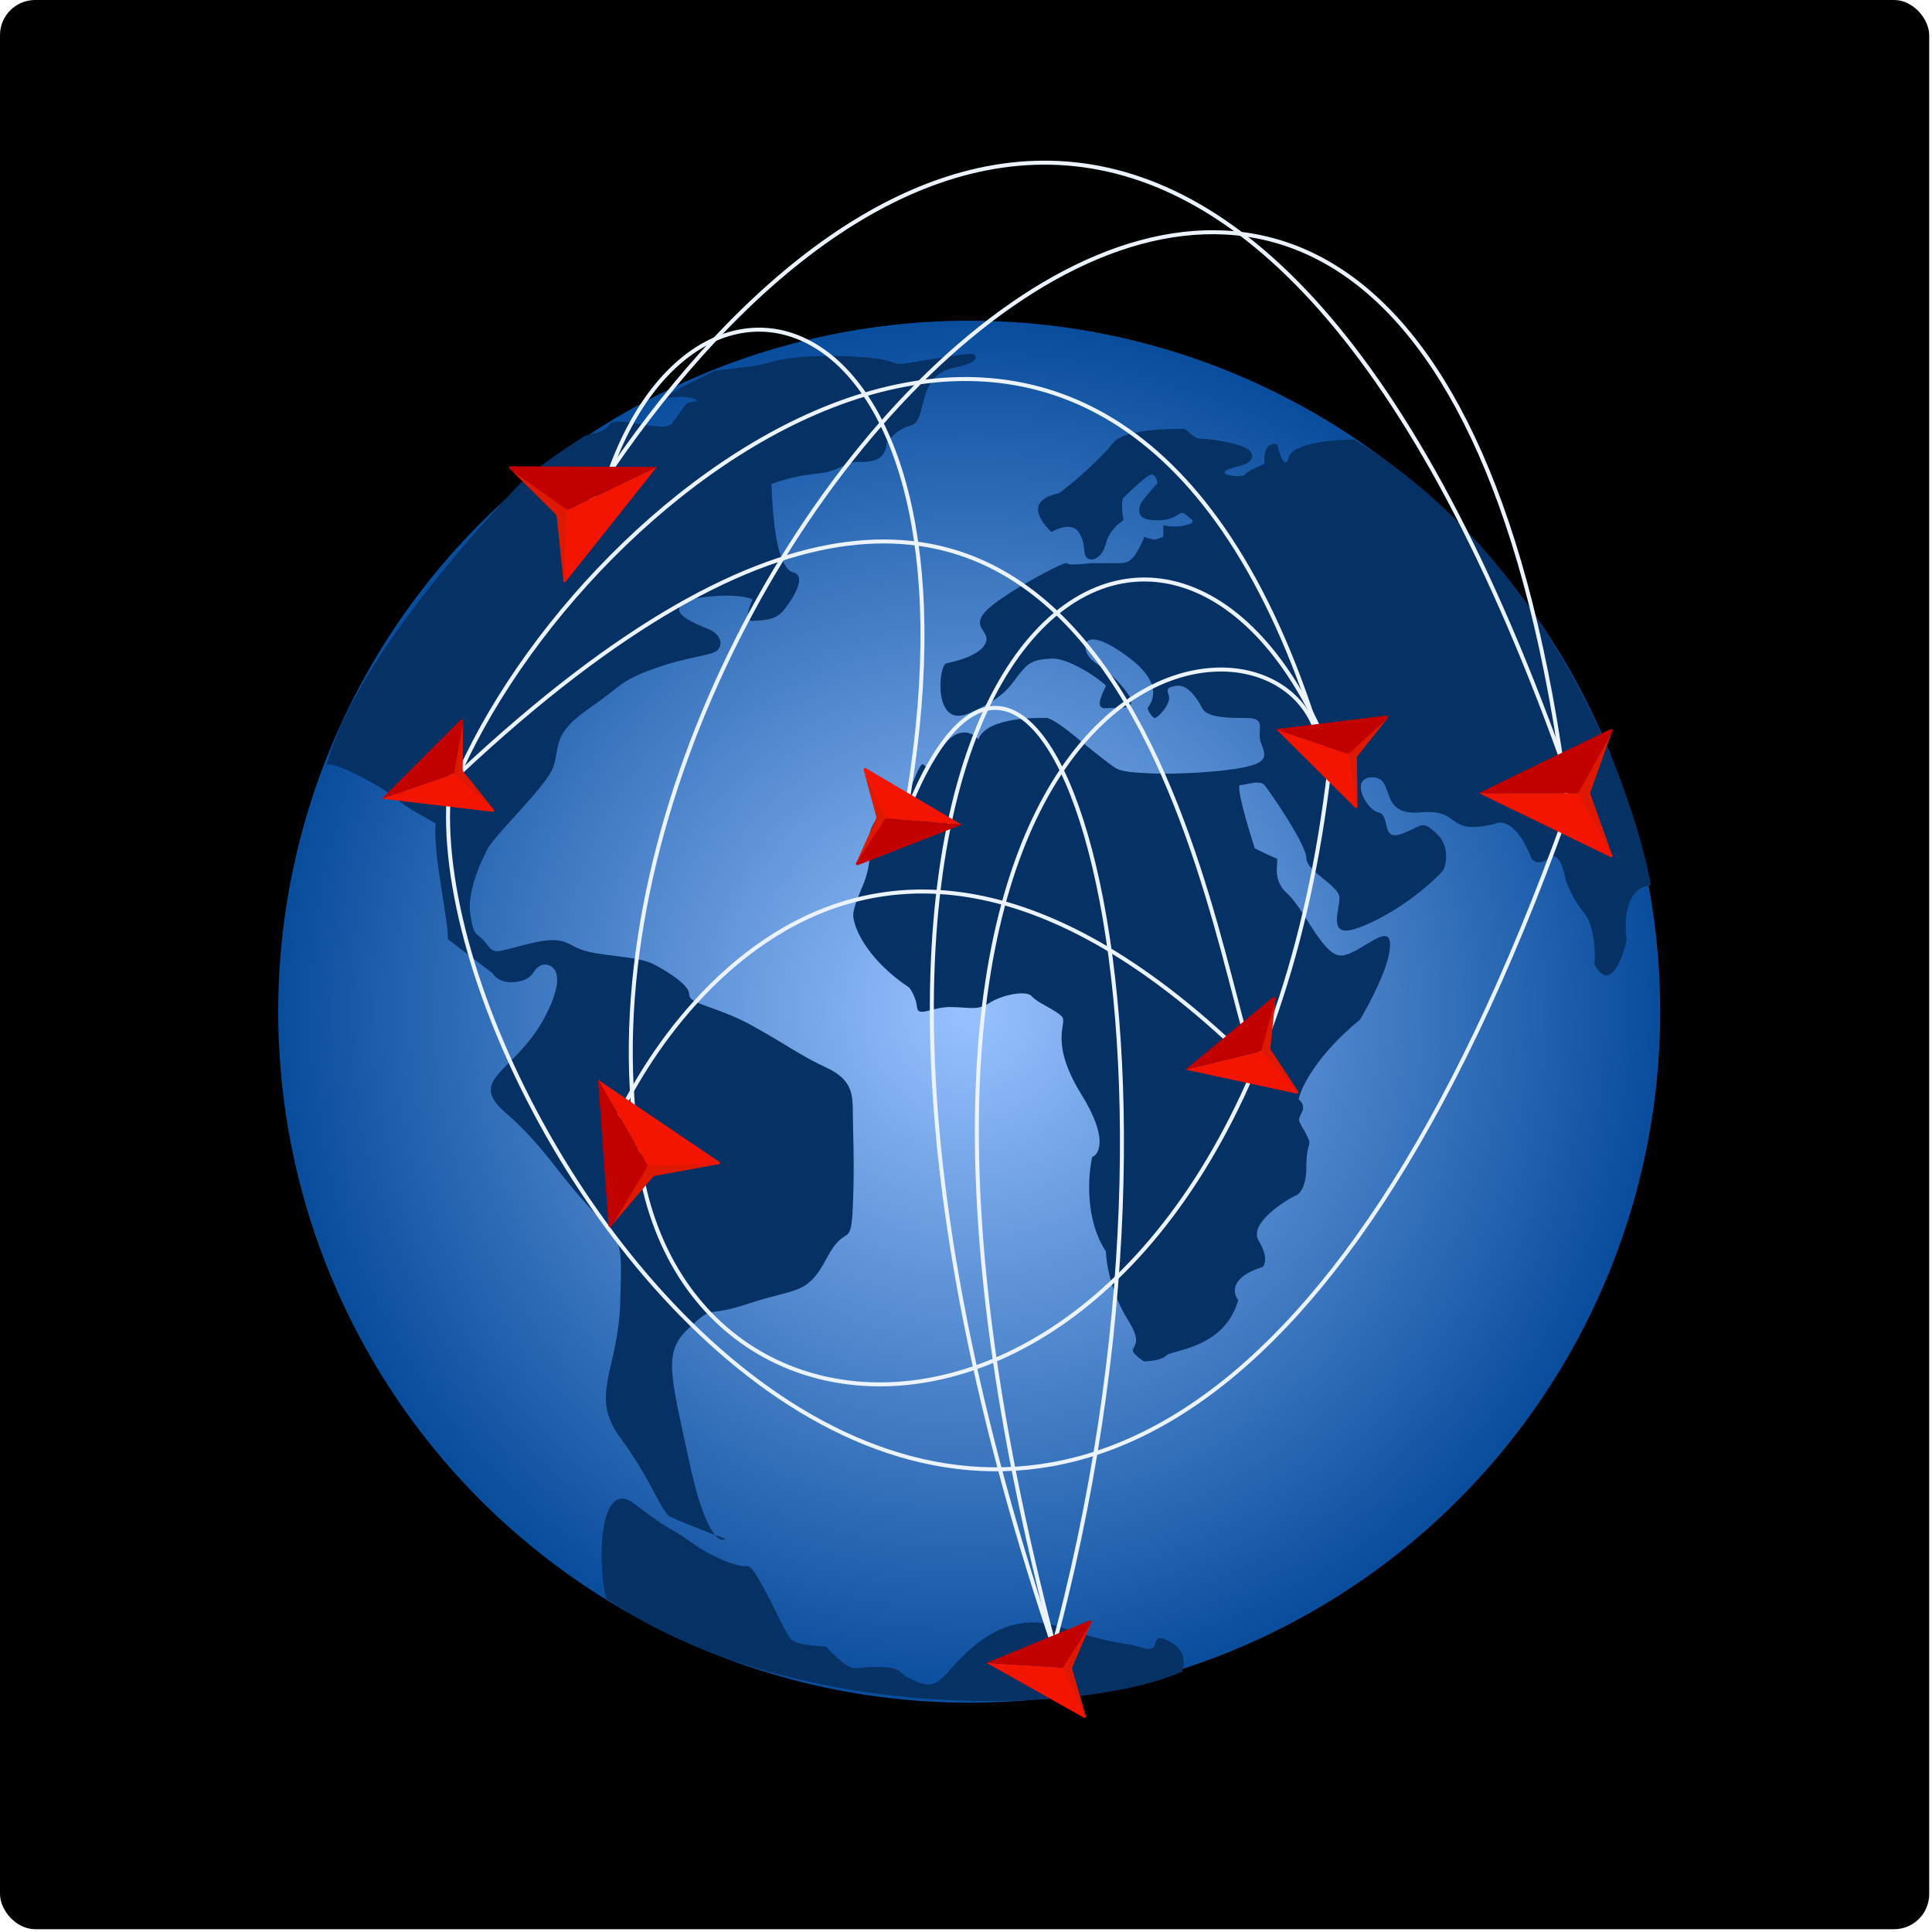<svg width="550" height="550" viewBox="0 0 550 550" fill="none" xmlns="http://www.w3.org/2000/svg">
<rect width="549.205" height="549.205" rx="10" fill="black"/>
<circle cx="275.914" cy="288.009" r="196.712" fill="url(#paint0_radial_1948_7210)"/>
<path d="M180.576 428.087C170.752 420.588 169.927 444.041 172.5 455C225.171 491 308.746 488.311 336.551 475.853C336.56 475.45 338.713 470.475 333.183 467.437C326.272 463.64 331.598 471.032 325.143 469.062C318.688 467.093 319.644 468.932 301.279 463.046C282.914 457.16 271.485 475.052 267.914 477.994C264.343 480.936 261.887 479.062 258.917 477.78C255.946 476.498 256.989 474.707 250.491 474.552C243.993 474.398 243.964 475.608 241.494 474.338C239.517 473.323 236.424 470.181 235.125 468.738C232.459 468.674 226.736 468.175 225.171 466.685C223.215 464.822 215.178 445.256 212.664 445.801C210.15 446.347 202.224 443.131 196.327 438.753C190.429 434.374 192.857 437.461 180.576 428.087Z" fill="#063164"/>
<path d="M199.809 115.984C199.365 112.215 192.234 112.751 188.724 113.49C191.384 111.494 199.809 107.301 203.688 105.453C207.753 105.084 216.491 104.123 218.93 103.236C221.978 102.128 230.846 100.742 244.148 101.574C257.449 102.405 252.461 104.345 259.112 103.236C265.763 102.128 274.354 100.742 276.294 100.742C278.233 100.742 279.342 102.959 272.968 104.345C266.594 105.73 264.377 107.67 262.438 115.984C260.498 124.297 258.835 118.201 252.461 125.96C252.184 131.78 246.919 131.502 244.148 131.502C241.377 131.502 239.16 133.442 235.834 134.274C232.509 135.105 228.352 134.828 220.87 137.322C213.388 139.816 218.653 141.202 212.002 148.13C205.351 155.058 206.737 148.407 204.52 148.13C202.303 147.852 201.471 148.13 196.76 141.202C192.049 134.274 196.76 133.165 196.76 131.502C196.76 130.172 203.411 126.145 206.737 124.297C205.351 124.113 202.026 122.191 199.809 115.984Z" fill="#063164"/>
<path d="M267.149 214.359C272.026 206.156 276.756 208.355 278.511 210.479C281.005 203.828 296.523 204.383 297.909 204.383C299.295 204.383 303.728 207.708 305.391 209.094C307.054 210.48 316.199 217.962 317.862 218.793C319.524 219.625 321.741 219.902 327.838 220.179C333.934 220.456 349.176 219.902 356.104 217.962C363.032 216.022 358.321 212.697 358.598 209.094C358.875 205.491 358.875 204.383 354.441 204.383C350.007 204.383 343.634 204.383 342.248 201.612C340.862 198.841 338.091 194.684 334.766 195.238C331.44 195.792 332.549 196.624 332.826 198.563C333.103 200.503 329.501 204.66 328.669 204.383C327.838 204.106 326.729 202.166 326.729 201.612C326.729 201.058 332.549 195.792 321.741 187.479C310.934 179.165 307.885 181.936 309.271 185.539C310.656 189.141 313.982 188.864 319.801 195.792C325.621 202.72 318.693 201.335 314.813 201.612C310.934 201.889 314.813 195.792 314.813 195.238C314.813 194.684 304.837 187.202 299.295 187.479C293.752 187.756 292.644 188.864 290.15 191.913C287.655 194.961 286.547 198.286 276.016 202.997C265.486 207.708 267.149 189.419 269.366 188.864C271.583 188.31 278.511 186.924 280.45 183.322C282.39 179.719 276.294 178.888 280.45 174.177C284.607 169.466 303.451 159.49 303.728 160.321C303.95 160.986 308.439 160.598 310.656 160.321H318.693C321.187 160.321 322.573 159.49 324.512 155.61C325.322 153.991 325.664 153.206 325.767 152.879L325.621 152.839C325.753 152.662 325.861 152.578 325.767 152.879L328.669 153.67L331.163 152.839V149.513C332.179 149.79 334.877 150.178 337.537 149.513C340.862 148.682 339.477 148.128 337.537 146.465C335.597 144.802 335.597 148.128 329.501 148.128C323.404 148.128 324.235 145.357 324.512 143.971C324.734 142.863 327.93 139.26 329.501 137.597C329.408 136.766 328.946 135.103 327.838 135.103C326.453 135.103 320.637 140.918 319.802 141.753L319.801 141.754C319.136 142.419 319.524 146.28 319.801 148.128C318.508 148.867 315.7 151.232 314.813 154.779C313.705 159.213 310.379 160.044 309.271 158.658C308.162 157.273 309.271 154.779 307.054 151.453C305.28 148.793 301.142 150.345 299.295 151.453C289.872 142.031 300.957 140.646 301.511 140.368C301.955 140.147 305.391 137.32 307.054 135.935C309.271 133.995 314.37 129.283 317.03 125.958C320.356 121.801 336.151 122.078 336.983 122.078C337.814 122.078 339.754 124.849 341.417 124.849C343.079 124.849 354.441 125.958 356.104 128.729C357.434 130.946 354.626 132.239 353.056 132.609C342.525 135.103 353.887 136.211 354.441 135.103C354.885 134.216 358.321 132.701 359.984 132.054C359.54 126.512 362.201 126.05 363.586 126.512C364.233 129.376 365.803 134.105 366.912 130.115C368.02 126.124 379.752 125.126 385.479 125.126C440.681 158.602 464.827 223.689 470 252.047C462.684 252.49 462.333 262.578 463.072 267.566C462.61 269.875 461.132 274.993 458.915 276.988C456.698 278.983 454.666 276.156 453.927 274.494C454.204 271.168 453.983 263.575 450.879 259.806C447.775 256.038 446.075 251.77 445.614 250.107C445.152 247.244 443.563 242.071 440.903 244.288C438.242 246.505 436.469 245.211 435.914 244.288C431.924 233.868 427.231 233.48 425.384 234.589C410.974 237.914 416.516 230.155 404.323 231.263C392.13 232.372 397.395 221.287 390.744 221.287C384.093 221.287 388.804 230.432 392.407 231.263C396.009 232.094 392.961 239.577 399.057 237.36C405.154 235.143 404.6 233.203 409.034 237.36C412.581 240.685 411.805 245.581 410.974 247.613C404.6 254.818 392.961 262.3 385.479 264.517C377.996 266.734 381.322 259.252 381.322 255.65C381.322 252.047 371.9 248.167 371.9 244.288C371.9 240.408 361.369 225.166 359.984 223.504C358.598 221.841 354.718 223.504 353.056 223.504C351.725 223.504 355.273 235.512 357.212 241.517C358.875 242.348 362.422 244.066 363.309 244.288C364.418 244.565 361.646 250.107 366.357 254.264C371.068 258.421 376.334 271.445 381.322 272C386.31 272.554 395.732 261.746 395.732 268.951C395.732 274.715 390.005 285.579 387.141 290.29C374.726 300.488 370.329 309.688 369.683 313.013C370.422 313.475 371.623 314.898 370.514 316.893C369.129 319.387 369.96 319.11 371.9 322.99C373.84 326.869 371.9 324.375 371.9 332.135C371.9 338.342 369.683 340.263 368.574 340.448C364.048 342.85 355.661 348.762 358.321 353.196C360.981 357.63 360.168 360.031 359.429 360.678C350.118 363.56 350.931 368.16 352.501 370.1C348.622 383.956 333.657 384.233 331.995 385.896C330.664 387.226 327.191 387.558 325.621 387.558C318.139 382.293 327.284 385.619 321.187 375.919C316.31 368.16 314.906 359.569 314.813 356.244C308.827 347.154 309.733 334.536 310.934 329.363C313.058 328.532 315.423 323.821 307.885 311.628C298.463 296.386 304.006 291.398 302.343 289.458C300.68 287.518 295.415 285.579 293.752 283.639C292.089 281.699 284.884 283.362 281.559 285.579C278.233 287.795 275.739 286.687 270.474 286.687C265.209 286.687 261.329 289.735 261.052 286.687C260.83 284.248 259.482 281.976 258.835 281.145C247.196 273.385 243.871 265.072 243.316 262.855C242.762 260.638 242.208 260.084 245.533 252.324C248.194 246.117 247.75 241.055 247.196 239.3C247.861 233.092 251.907 230.616 253.847 230.155C255.177 227.494 257.727 225.905 258.835 225.444C264.932 209.371 261.052 224.612 267.149 214.359Z" fill="#063164"/>
<path d="M154.935 289.823C161.586 277.408 157.706 274.489 154.935 274.582C154.565 274.582 153.605 274.803 152.718 275.69C151.609 276.799 151.332 279.016 146.621 279.57C142.852 280.013 140.802 278.092 140.247 277.076L127.5 267.377C127.738 262.146 123.1 242.541 124.031 234.453C121.286 232.677 116.277 230.392 113 227.5C109.231 224.175 94.755 216.387 93 217.773C100.5 188.865 136.737 149.78 145.236 140.635C152 132.863 164.892 125.25 166 124.363C167.386 123.255 171.837 123.635 173.5 120.864C175.163 118.093 189.021 123.362 191.237 120.591C193.454 117.819 195.117 114.494 196.503 114.494C197.611 114.494 202.322 112.831 204.539 112L209.25 116.434C210.451 116.434 213.629 116.046 216.732 114.494C219.836 112.942 219.688 115.141 219.227 116.434V123.362C219.873 124.193 218.063 160.021 225.6 162.903C230.034 163.734 225.6 170.662 223.106 173.711C220.612 176.759 217.287 176.482 214.238 176.759C211.8 176.981 213.222 172.787 214.238 170.662C212.668 169.831 206.867 168.667 196.226 170.662C188.189 174.265 198.997 177.867 202.045 179.253C205.093 180.638 205.925 183.41 204.262 185.072C202.599 186.735 196.226 186.735 186.249 190.338C176.273 193.94 177.659 194.772 167.682 201.7C157.706 208.628 159.369 211.676 157.706 217.773C156.043 223.869 139.693 238.279 138.308 242.713C138.225 242.976 138.11 243.193 137.965 243.367C136.066 247.099 133.039 254.748 133.874 260.172C134.982 267.377 135.536 264.882 138.308 268.485C141.079 272.088 140.802 270.979 151.332 268.485C161.863 265.991 161.309 269.594 167.682 270.979C174.056 272.365 182.093 272.365 186.249 274.582C190.406 276.799 196.226 280.401 196.226 283.173C196.226 285.944 204.262 286.498 214.238 292.04C224.215 297.583 228.094 300.631 235.299 303.957C242.505 307.282 242.782 311.439 242.782 316.704C242.782 321.969 243.336 331.114 242.782 343.585C242.227 356.055 240.842 347.742 235.299 358.272C229.757 368.803 226.709 366.586 213.407 371.02C200.105 375.454 203.708 371.02 196.226 377.948C188.743 384.876 190.683 390.419 196.226 416.191C198.924 428.737 201.553 434.6 203.552 436.976C204.647 437.394 205.649 437.773 206.479 438.084C205.864 438.59 204.839 438.505 203.552 436.976C198.798 435.16 192.305 432.611 190.683 431.71C188.189 430.325 185.418 421.18 176.55 409.263C167.682 397.347 175.996 389.864 176.55 371.02C177.104 352.176 177.381 354.115 167.682 343.585C157.983 333.054 154.935 326.403 143.85 316.704C132.765 307.005 146.621 305.342 154.935 289.823Z" fill="#063164"/>
<path d="M167.5 143.5C237.852 33.7 356 -30 444.5 216.001" stroke="#EAF3FF" stroke-width="1.137"/>
<path d="M128.5 219.998C112.001 320.499 312.5 604.499 446 231.5" stroke="#EAF3FF" stroke-width="1.137"/>
<path d="M181.5 325.999C155.272 152.022 403.598 -105.163 446 227.501" stroke="#EAF3FF" stroke-width="1.137"/>
<path d="M131 219.502C171.5 130.5 315.676 27.998 373.833 204.514" stroke="#EAF3FF" stroke-width="1.137"/>
<path d="M181.5 326.999C193.556 433.408 357 425.498 379 213.999" stroke="#EAF3FF" stroke-width="1.137"/>
<path d="M173 135.999C199.5 57.999 284.109 87.084 257.5 232.999C296.109 132.085 349 290.5 299 472" stroke="#EAF3FF" stroke-width="1.137"/>
<path d="M172.5 327.998C172.5 319 233.473 186.966 351.5 297.998" stroke="#EAF3FF" stroke-width="1.137"/>
<path d="M375.582 207.57C327.933 103.969 206.726 189.031 299 465.998" stroke="#EAF3FF" stroke-width="1.137"/>
<path d="M356 299.5C343 260.5 313.5 49 131 220.001" stroke="#EAF3FF" stroke-width="1.137"/>
<path d="M374.27 207.132C357.659 163.856 226.624 190.667 300.5 470" stroke="#EAF3FF" stroke-width="1.137"/>
<path d="M383.655 214.549L386.464 229.523L386.285 215.752C386.282 215.556 386.348 215.364 386.47 215.211L395.055 204.442L383.655 214.549Z" fill="#DF1800"/>
<path d="M383.886 214.859L386.469 229.52C386.541 229.929 386.046 230.188 385.751 229.896L363.269 207.564L383.606 214.53C383.752 214.58 383.859 214.706 383.886 214.859Z" fill="#F31500"/>
<path d="M384.029 214.445L395.059 204.447C395.366 204.168 395.134 203.659 394.722 203.71L363.269 207.566L383.605 214.532C383.752 214.582 383.914 214.549 384.029 214.445Z" fill="#C30000"/>
<path d="M302.388 474.713L309.076 488.402L305.242 475.174C305.188 474.985 305.2 474.784 305.277 474.603L310.691 461.939L302.388 474.713Z" fill="#DF1800"/>
<path d="M302.693 474.952L309.081 488.399C309.259 488.774 308.85 489.155 308.489 488.952L280.879 473.4L302.335 474.71C302.49 474.719 302.627 474.812 302.693 474.952Z" fill="#F31500"/>
<path d="M302.72 474.511L310.696 461.94C310.918 461.59 310.559 461.161 310.175 461.319L280.879 473.398L302.336 474.707C302.49 474.717 302.638 474.642 302.72 474.511Z" fill="#C30000"/>
<path d="M252.299 233.037L245.883 219.219L249.454 232.52C249.505 232.71 249.489 232.911 249.408 233.09L243.745 245.645L252.299 233.037Z" fill="#DF1800"/>
<path d="M251.998 232.792L245.877 219.221C245.706 218.843 246.123 218.47 246.48 218.68L273.778 234.774L252.351 233.041C252.197 233.029 252.062 232.933 251.998 232.792Z" fill="#F31500"/>
<path d="M251.962 233.23L243.74 245.641C243.511 245.987 243.862 246.422 244.248 246.272L273.777 234.774L252.351 233.041C252.197 233.028 252.048 233.101 251.962 233.23Z" fill="#C30000"/>
<path d="M129.086 220.304L140.524 230.367L131.898 219.631C131.775 219.478 131.708 219.287 131.71 219.091L131.836 205.319L129.086 220.304Z" fill="#DF1800"/>
<path d="M129.46 220.406L140.529 230.362C140.837 230.639 140.606 231.149 140.195 231.1L108.727 227.365L129.036 220.32C129.183 220.27 129.345 220.303 129.46 220.406Z" fill="#F31500"/>
<path d="M129.316 219.992L131.843 205.32C131.913 204.912 131.417 204.654 131.123 204.948L108.727 227.366L129.037 220.321C129.183 220.271 129.29 220.144 129.316 219.992Z" fill="#C30000"/>
<path d="M358.864 299.281L369.518 310.617L361.784 298.864C361.677 298.7 361.629 298.503 361.649 298.308L363.11 284.314L358.864 299.281Z" fill="#DF1800"/>
<path d="M359.231 299.419L369.542 310.635C369.823 310.94 369.545 311.426 369.14 311.338L337.486 304.49L358.818 299.293C358.968 299.257 359.126 299.305 359.231 299.419Z" fill="#F31500"/>
<path d="M359.128 298.995L363.124 284.293C363.233 283.893 362.763 283.589 362.443 283.854L337.487 304.493L358.818 299.296C358.968 299.259 359.087 299.144 359.128 298.995Z" fill="#C30000"/>
<path d="M184.286 331.678L204.117 331.516L186.391 334.752C186.198 334.787 186.023 334.888 185.895 335.038L174.23 348.771L184.286 331.678Z" fill="#DF1800"/>
<path d="M184.665 331.899L204.52 331.518C204.935 331.51 205.094 330.974 204.751 330.741L170.261 307.388L184.289 331.686C184.367 331.82 184.511 331.902 184.665 331.899Z" fill="#F31500"/>
<path d="M184.286 332.118L174.029 349.122C173.815 349.477 173.271 349.347 173.241 348.933L170.262 307.388L184.29 331.686C184.368 331.82 184.366 331.985 184.286 332.118Z" fill="#C30000"/>
<path d="M161.702 145.066L160.353 164.852L158.476 146.93C158.456 146.735 158.369 146.553 158.229 146.415L145.425 133.737L161.702 145.066Z" fill="#DF1800"/>
<path d="M161.454 145.426L160.322 165.252C160.298 165.666 160.821 165.866 161.079 165.541L186.991 132.93L161.695 145.067C161.555 145.134 161.463 145.272 161.454 145.426Z" fill="#F31500"/>
<path d="M161.264 145.031L145.091 133.508C144.753 133.267 144.925 132.735 145.339 132.737L186.991 132.931L161.695 145.068C161.555 145.135 161.39 145.121 161.264 145.031Z" fill="#C30000"/>
<path d="M449.05 225.776L458.825 243.031L452.764 226.062C452.698 225.877 452.698 225.675 452.764 225.49L458.825 208.521L449.05 225.776Z" fill="#DF1800"/>
<path d="M449.429 225.996L459.027 243.382C459.227 243.745 458.842 244.151 458.469 243.97L421 225.777H449.057C449.212 225.777 449.355 225.861 449.429 225.996Z" fill="#F31500"/>
<path d="M449.43 225.558L459.027 208.173C459.228 207.81 458.843 207.404 458.47 207.585L421.001 225.778H449.058C449.213 225.778 449.355 225.694 449.43 225.558Z" fill="#C30000"/>
<defs>
<radialGradient id="paint0_radial_1948_7210" cx="0" cy="0" r="1" gradientUnits="userSpaceOnUse" gradientTransform="translate(275.914 288.009) rotate(90) scale(196.712)">
<stop stop-color="#98C2FF"/>
<stop offset="1" stop-color="#084C9C"/>
</radialGradient>
</defs>
</svg>

